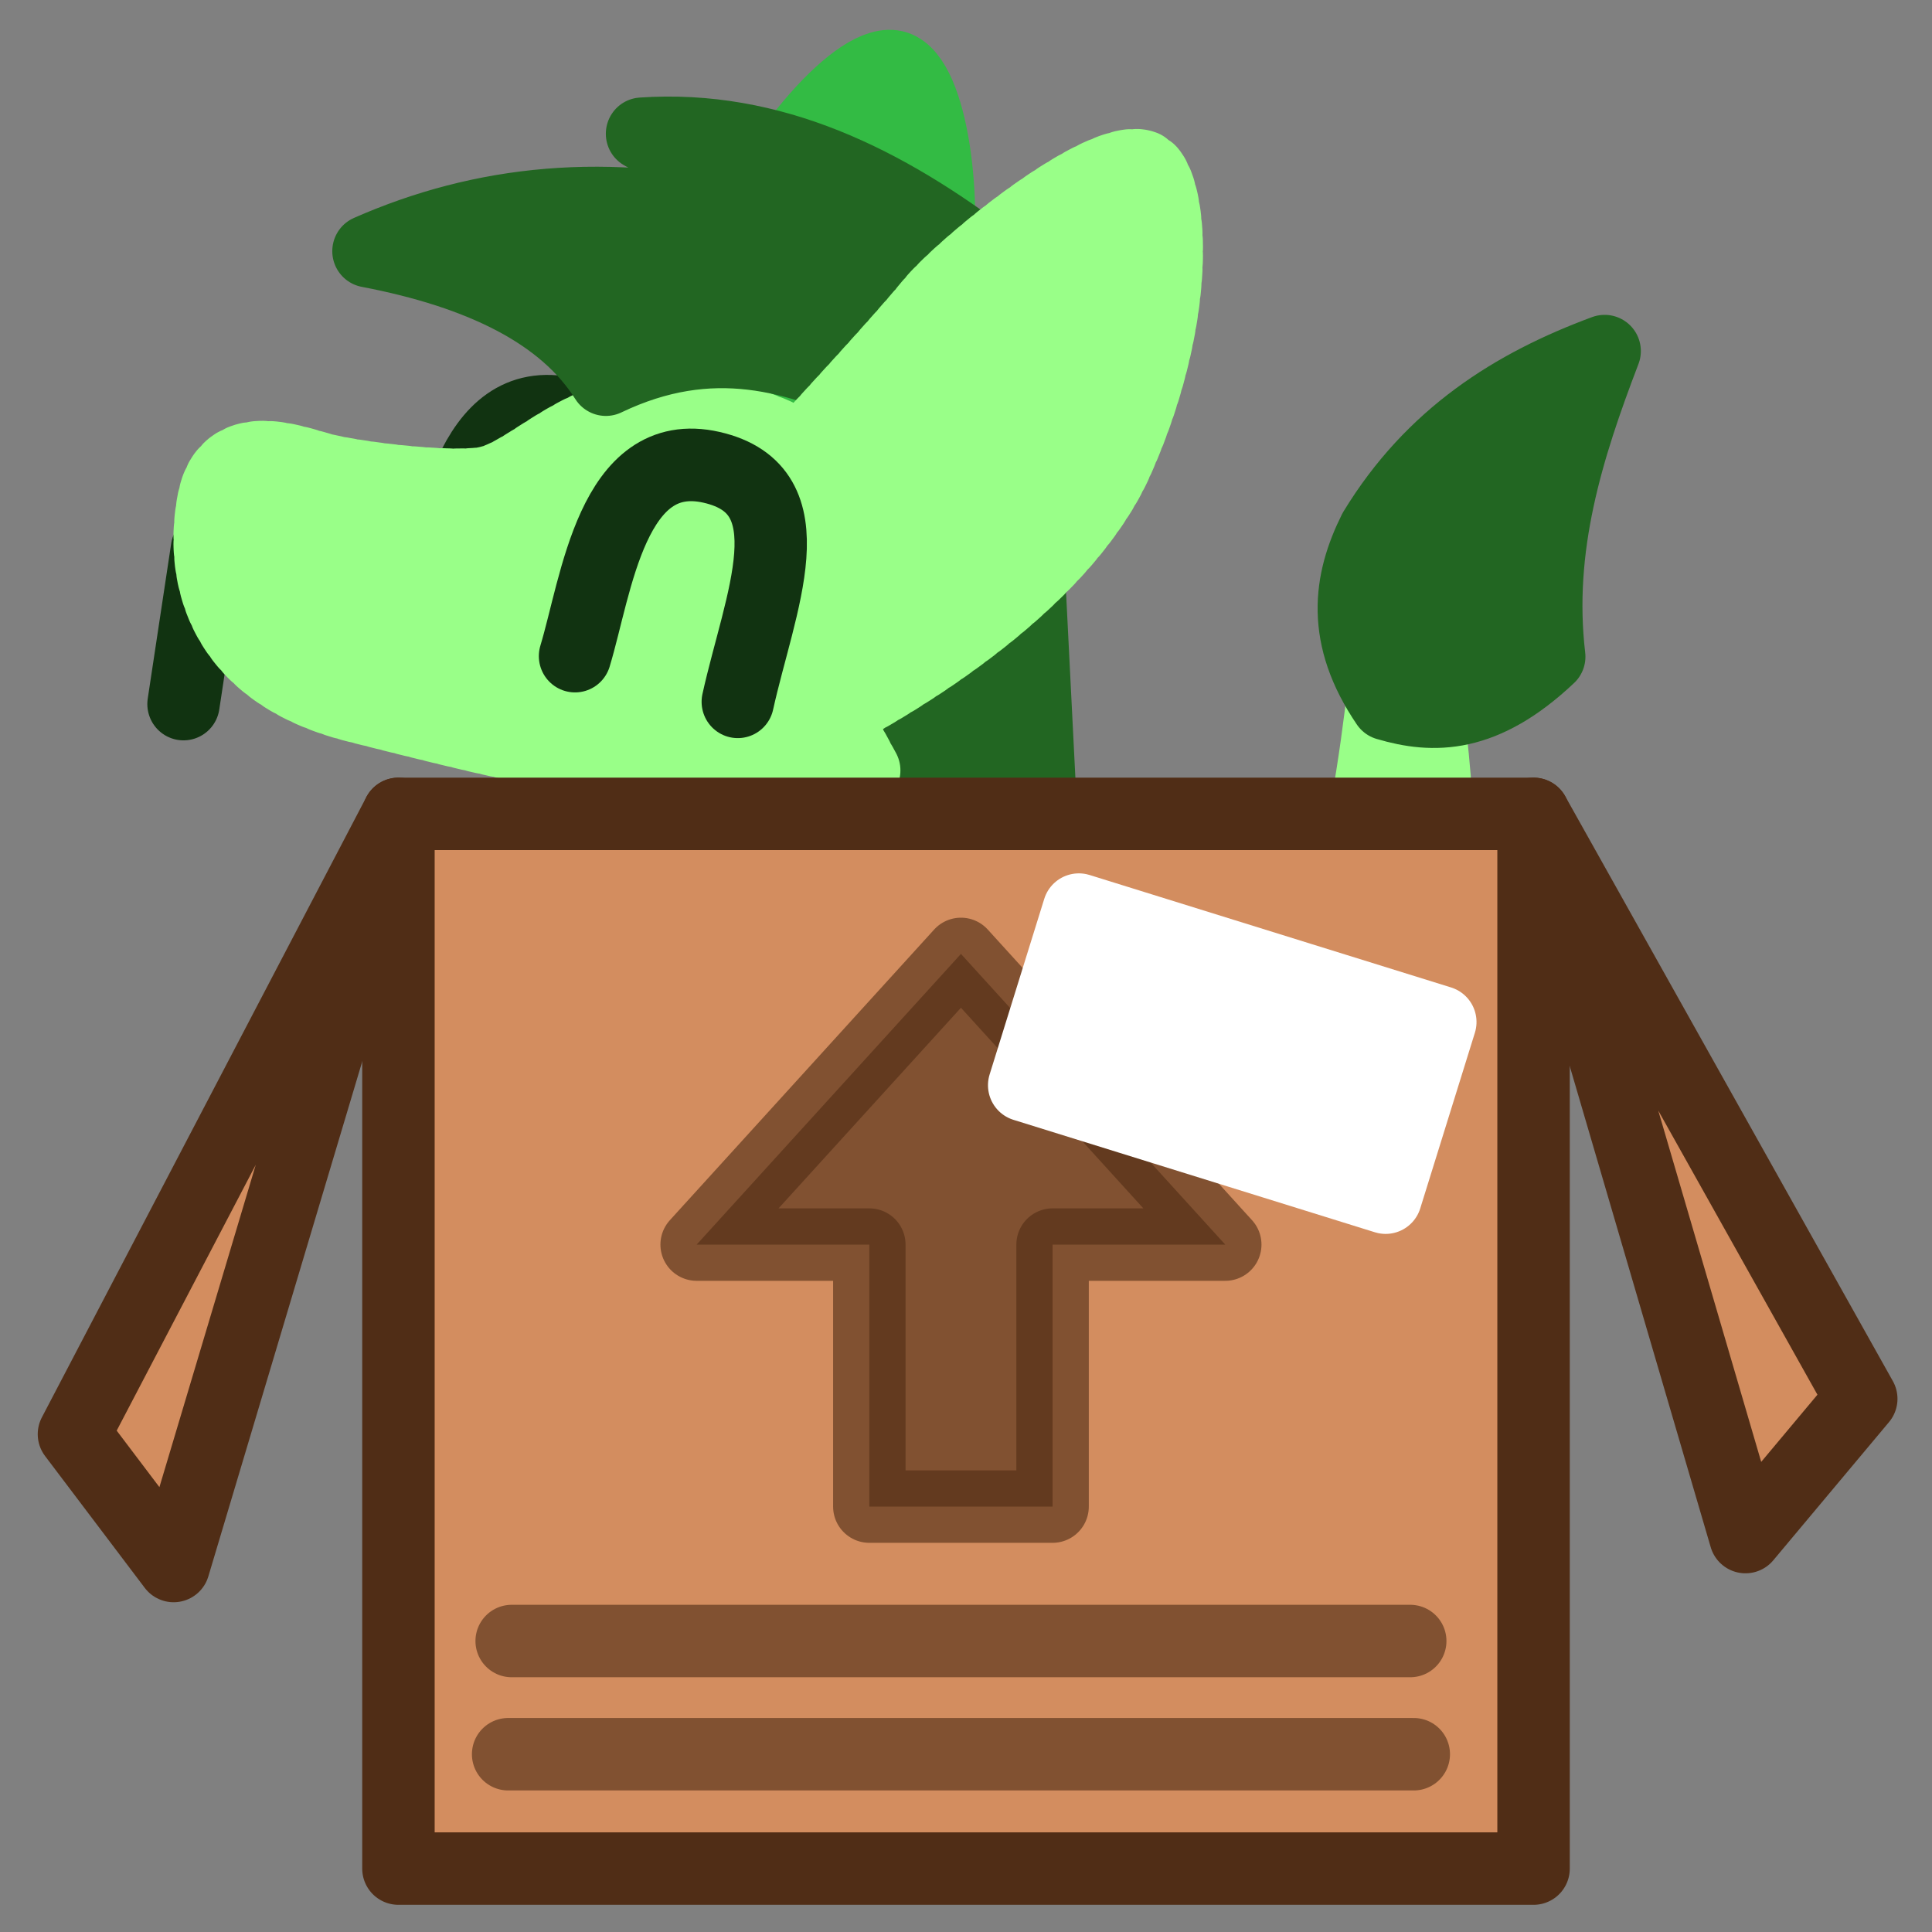 <?xml version="1.0" encoding="UTF-8" standalone="no"?>
<!-- Created with Inkscape (http://www.inkscape.org/) -->

<svg
   version="1.1"
   id="svg824"
   width="1706.667"
   height="1706.667"
   viewBox="0 0 1706.667 1706.667"
   sodipodi:docname="ying_box.svg"
   inkscape:version="1.1 (c68e22c387, 2021-05-23)"
   inkscape:export-filename="D:\Pictures\yingmotes\ying_smol.png"
   inkscape:export-xdpi="72"
   inkscape:export-ydpi="72"
   xmlns:inkscape="http://www.inkscape.org/namespaces/inkscape"
   xmlns:sodipodi="http://sodipodi.sourceforge.net/DTD/sodipodi-0.dtd"
   xmlns="http://www.w3.org/2000/svg"
   xmlns:svg="http://www.w3.org/2000/svg">
  <rect x="0" y="0" width="1706.667" height="1706.667" fill="#808080" stroke="none"/>
  <defs
     id="defs828" />
  <sodipodi:namedview
     id="namedview826"
     pagecolor="#ffffff"
     bordercolor="#666666"
     borderopacity="1.0"
     inkscape:pageshadow="2"
     inkscape:pageopacity="0.0"
     inkscape:pagecheckerboard="0"
     showgrid="false"
     inkscape:zoom="0.45254834"
     inkscape:cx="486.13591"
     inkscape:cy="272.89902"
     inkscape:window-width="1920"
     inkscape:window-height="1001"
     inkscape:window-x="-9"
     inkscape:window-y="-9"
     inkscape:window-maximized="1"
     inkscape:current-layer="layer2" />
  <g
     id="layer1"
     inkscape:label="Ying"
     style="display:inline"
     inkscape:groupmode="layer">
    <path
       style="fill:#9f8;fill-opacity:1;stroke:#9f8;stroke-width:64;stroke-linecap:round;stroke-linejoin:round;stroke-opacity:1;paint-order:fill markers stroke;stop-color:#000000"
       d="m 533.971,845.446 c 0,0 -16.423,137.347 32.015,216.628 89.009,160.364 286.78,297.741 443.872,201.006 157.092,-96.735 157.497,-145.81 229.929,-317.213 72.433,-171.403 -6.405,-460.985 -6.405,-460.985 0,0 -11.507,211.954 -49.772,327.542 C 1143.176,934.566 1049.049,1041.362 931.3,1095.066 823.41,1144.274 726.835,1114.985 656.353,987.428 591.442,869.955 576.581,792.228 576.581,792.228"
       id="path2053"
       sodipodi:nodetypes="cczzcsssc" />
    <g
       id="g31027"
       inkscape:label="head"
       transform="matrix(1.336,0.537,-0.535,1.34,284.331,-305.207)"
       style="display:inline;stroke-width:0.694">
      <path
         style="display:inline;fill:none;stroke:#131;stroke-width:44.411;stroke-linecap:round;stroke-linejoin:round;stroke-opacity:1;paint-order:fill markers stroke;stop-color:#000000"
         d="m 278.043,513.479 c -3.83,-44.874 -27.011,-128.6 34.885,-138.433 61.896,-9.833 58.17,65.867 68.251,127.229"
         id="path952-4"
         sodipodi:nodetypes="czc" />
      <path
         style="fill:none;stroke:#131;stroke-width:44.411;stroke-linecap:round;stroke-linejoin:round;stroke-opacity:1;paint-order:fill markers stroke;stop-color:#000000"
         d="m 137.991,534.299 21.93,93.524"
         id="path1858"
         sodipodi:nodetypes="cc" />
      <path
         style="fill:#3b4;fill-opacity:1;stroke:#3b4;stroke-width:44.411;stroke-linecap:round;stroke-miterlimit:4;stroke-dasharray:none;stroke-dashoffset:0;stroke-opacity:1;paint-order:fill markers stroke;stop-color:#000000"
         d="m 383.618,368.369 c 0,0 -16.264,-58.369 -14.222,-120.846 2.246,-68.731 28.445,-142.749 51.65,-144.26 23.205,-1.511 60.632,65.71 70.363,113.293 9.731,47.583 -1.497,152.568 -1.497,152.568 z"
         id="path1640"
         inkscape:label="leftear"
         sodipodi:nodetypes="cssscc" />
      <path
         style="display:inline;fill:#262;fill-opacity:1;stroke:#262;stroke-width:44.411;stroke-linecap:round;stroke-linejoin:round;stroke-opacity:1;paint-order:fill markers stroke;stop-color:#000000"
         d="M 586.465,305.398 766.731,697.034 690.534,647.659 675.92,715.996 601.283,637.928 582.485,692.7 493.483,418.577 Z"
         id="path30938"
         inkscape:label="mane"
         inkscape:transform-center-x="-20.068896"
         inkscape:transform-center-y="201.8778" />
      <path
         id="path1148"
         style="display:inline;fill:#9f8;stroke:#9f8;stroke-width:44.411;stroke-linecap:round;stroke-linejoin:round;stroke-miterlimit:4;stroke-dasharray:4.441, 4.441;stroke-dashoffset:0;stroke-opacity:1;paint-order:fill markers stroke;stop-color:#000000"
         inkscape:label="head"
         d="m 539.601,477.494 c 0,0 -0.037,-3.702 -0.323,-9.722 -0.143,-3.01 -0.348,-6.599 -0.642,-10.595 -0.294,-3.996 -0.678,-8.399 -1.177,-13.036 -0.499,-4.636 -1.115,-9.506 -1.873,-14.437 -0.758,-4.931 -1.658,-9.922 -2.727,-14.801 -0.535,-2.44 -1.112,-4.851 -1.734,-7.213 -0.623,-2.362 -1.291,-4.674 -2.008,-6.915 -0.717,-2.241 -1.483,-4.41 -2.301,-6.487 -0.818,-2.077 -1.689,-4.061 -2.616,-5.93 -0.926,-1.869 -2.012,-3.69 -3.234,-5.46 -1.222,-1.77 -2.581,-3.491 -4.051,-5.16 -1.471,-1.669 -3.054,-3.287 -4.726,-4.853 -1.672,-1.566 -3.433,-3.079 -5.26,-4.538 -1.827,-1.459 -3.718,-2.865 -5.652,-4.216 -1.934,-1.351 -3.909,-2.647 -5.903,-3.887 -3.987,-2.48 -8.048,-4.737 -11.992,-6.76 -3.944,-2.023 -7.773,-3.811 -11.297,-5.357 -3.524,-1.546 -6.744,-2.848 -9.471,-3.898 -5.453,-2.099 -8.935,-3.188 -8.935,-3.188 -36.22,-5.469 -78.716,2.384 -105.992,20.53 -34.334,22.841 -46.41,60.423 -67.37,72.508 -20.959,12.085 -76.352,26.434 -95.065,28.7 -18.714,2.266 -62.129,2.266 -54.644,42.296 7.485,40.03 38.176,96.677 128.001,84.592 89.826,-12.085 106.294,-15.106 181.897,-30.212 7.763,-1.551 18.257,-6.267 29.438,-12.639 l 72.511,-3.909 -31.506,-25.744 c 1.817,-1.656 3.594,-3.325 5.3,-5.007 l 48.169,-0.812 -28.778,-23.833 c 1.18,-2.242 2.197,-4.454 2.925,-6.605 0.357,-1.054 0.689,-2.267 1.033,-3.413 z" />
      <path
         style="display:inline;fill:#262;fill-opacity:1;stroke:#262;stroke-width:44.411;stroke-linecap:round;stroke-linejoin:round;stroke-opacity:1;paint-order:fill markers stroke;stop-color:#000000"
         d="m 326.762,347.09 c -38.926,-28.121 -95.275,-32.286 -164.485,-18.767 53.193,-54.199 122.017,-91.203 213.057,-103.769 -8.5,-22.368 -50.666,-20.688 -83.898,-25.39 71.85,-34.616 149.122,-28.562 228.512,-6.624 11.487,33.486 35.339,66.971 -33.118,100.457 -56.188,-3.203 -111.36,1.205 -160.069,54.092 z"
         id="path30246"
         sodipodi:nodetypes="ccccccc"
         inkscape:label="top hair" />
      <path
         id="path13483"
         style="display:inline;fill:#9f8;stroke:#9f8;stroke-width:44.411;stroke-linecap:round;stroke-linejoin:round;stroke-miterlimit:4;stroke-dasharray:4.441, 4.441;stroke-dashoffset:0;stroke-opacity:1;paint-order:fill markers stroke;stop-color:#000000"
         inkscape:label="rightear"
         d="m 584.978,103.263 c -26.948,0 -81.298,97.452 -90.575,126.889 -8.259,26.209 -33.54,92.191 -40.723,110.889 0,0 3.481,1.088 8.935,3.188 2.727,1.05 5.946,2.352 9.471,3.898 3.524,1.546 7.353,3.335 11.297,5.357 3.944,2.023 8.005,4.279 11.992,6.76 1.994,1.24 3.969,2.536 5.903,3.887 1.934,1.351 3.825,2.757 5.652,4.216 1.826,1.459 3.588,2.973 5.26,4.538 1.672,1.566 3.255,3.184 4.726,4.853 1.471,1.669 2.829,3.39 4.051,5.16 1.222,1.77 2.308,3.591 3.234,5.46 0.926,1.869 1.797,3.853 2.616,5.93 0.818,2.077 1.584,4.246 2.301,6.487 0.717,2.241 1.385,4.553 2.008,6.915 0.623,2.362 1.2,4.774 1.734,7.213 1.069,4.879 1.969,9.871 2.727,14.801 0.758,4.931 1.373,9.8 1.873,14.437 0.499,4.636 0.883,9.039 1.177,13.036 0.294,3.996 0.499,7.586 0.642,10.595 0.286,6.02 0.323,9.722 0.323,9.722 32.84,-40.207 94.019,-124.865 97.026,-201.27 4.117,-104.607 -34.174,-172.961 -51.649,-172.961 z" />
      <path
         style="fill:none;stroke:#131;stroke-width:44.411;stroke-linecap:round;stroke-linejoin:round;stroke-opacity:1;paint-order:fill markers stroke;stop-color:#000000"
         d="m 372.084,511.191 c -3.83,-44.874 -27.011,-128.6 34.885,-138.433 61.896,-9.833 58.17,65.867 68.251,127.229"
         id="path952"
         sodipodi:nodetypes="czc" />
    </g>
    <path
       style="display:inline;fill:#262;fill-opacity:1;stroke:#262;stroke-width:64;stroke-linecap:round;stroke-linejoin:round;stroke-opacity:1;paint-order:fill markers stroke;stop-color:#000000"
       d="m 1225.077,622.039 c 41.412,12.286 85.762,12.515 143.441,-41.956 -11.413,-96.743 16.04,-184.015 48.958,-269.956 -80.561,29.796 -152.617,74.957 -203.427,158.496 -22.494,45.14 -29.399,93.853 11.028,153.415 z"
       id="path31499"
       sodipodi:nodetypes="ccccc"
       inkscape:label="tail tuft" />
  </g>
  <g
     inkscape:groupmode="layer"
     id="layer2"
     inkscape:label="box"
     sodipodi:insensitive="true">
    <path
       style="display:inline;fill:#d38d5f;fill-opacity:1;stroke:#502d16;stroke-width:64;stroke-linecap:round;stroke-linejoin:round;stroke-opacity:1;paint-order:fill markers stroke;stop-color:#000000"
       d="M 1354.698,718.938 1541.912,1357.803 1644.174,1235.658 1354.698,718.938"
       id="path5606-0"
       sodipodi:nodetypes="cccc" />
    <path
       style="fill:#d38d5f;stroke:#502d16;stroke-width:64;stroke-linecap:round;stroke-linejoin:round;stroke-opacity:1;paint-order:fill markers stroke;stop-color:#000000"
       d="M 351.969,718.938 153.392,1383.368 65.334,1266.904 351.969,718.938"
       id="path5606"
       sodipodi:nodetypes="cccc" />
    <rect
       style="fill:#d38d5f;stroke:#502d16;stroke-width:64;stroke-linecap:round;stroke-linejoin:round;stroke-opacity:1;paint-order:fill markers stroke;stop-color:#000000"
       id="rect5049"
       width="1002.729"
       height="931.714"
       x="351.969"
       y="718.938" />
    <path
       id="rect9193"
       style="opacity:0.623;fill:#502d16;fill-opacity:1;stroke:#502d16;stroke-width:64;stroke-linecap:round;stroke-linejoin:round;stroke-opacity:1;paint-order:fill markers stroke;stop-color:#000000"
       d="M 848.876,842.65 615.4,1099.434 h 152.538 v 231.442 h 161.875 v -231.442 h 152.537 z" />
    <path
       style="opacity:0.623;fill:#502d16;fill-opacity:1;stroke:#502d16;stroke-width:64;stroke-linecap:round;stroke-linejoin:round;stroke-opacity:1;paint-order:fill markers stroke;stop-color:#000000"
       d="m 452,1449.625 h 793.75"
       id="path10704" />
    <path
       style="opacity:0.623;fill:#502d16;fill-opacity:1;stroke:#502d16;stroke-width:64;stroke-linecap:round;stroke-linejoin:round;stroke-opacity:1;paint-order:fill markers stroke;stop-color:#000000"
       d="m 1248.875,1549.625 h -800"
       id="path10706" />
    <g
       id="g11824"
       transform="rotate(17.281,993.223,946.019)">
      <rect
         style="opacity:1;fill:#ffffff;fill-opacity:1;stroke:#ffffff;stroke-width:64;stroke-linecap:round;stroke-linejoin:round;stroke-opacity:1;paint-order:fill markers stroke;stop-color:#000000"
         id="rect11272"
         width="334.375"
         height="162.5"
         x="912.5"
         y="821.875" />
    </g>
  </g>
</svg>
